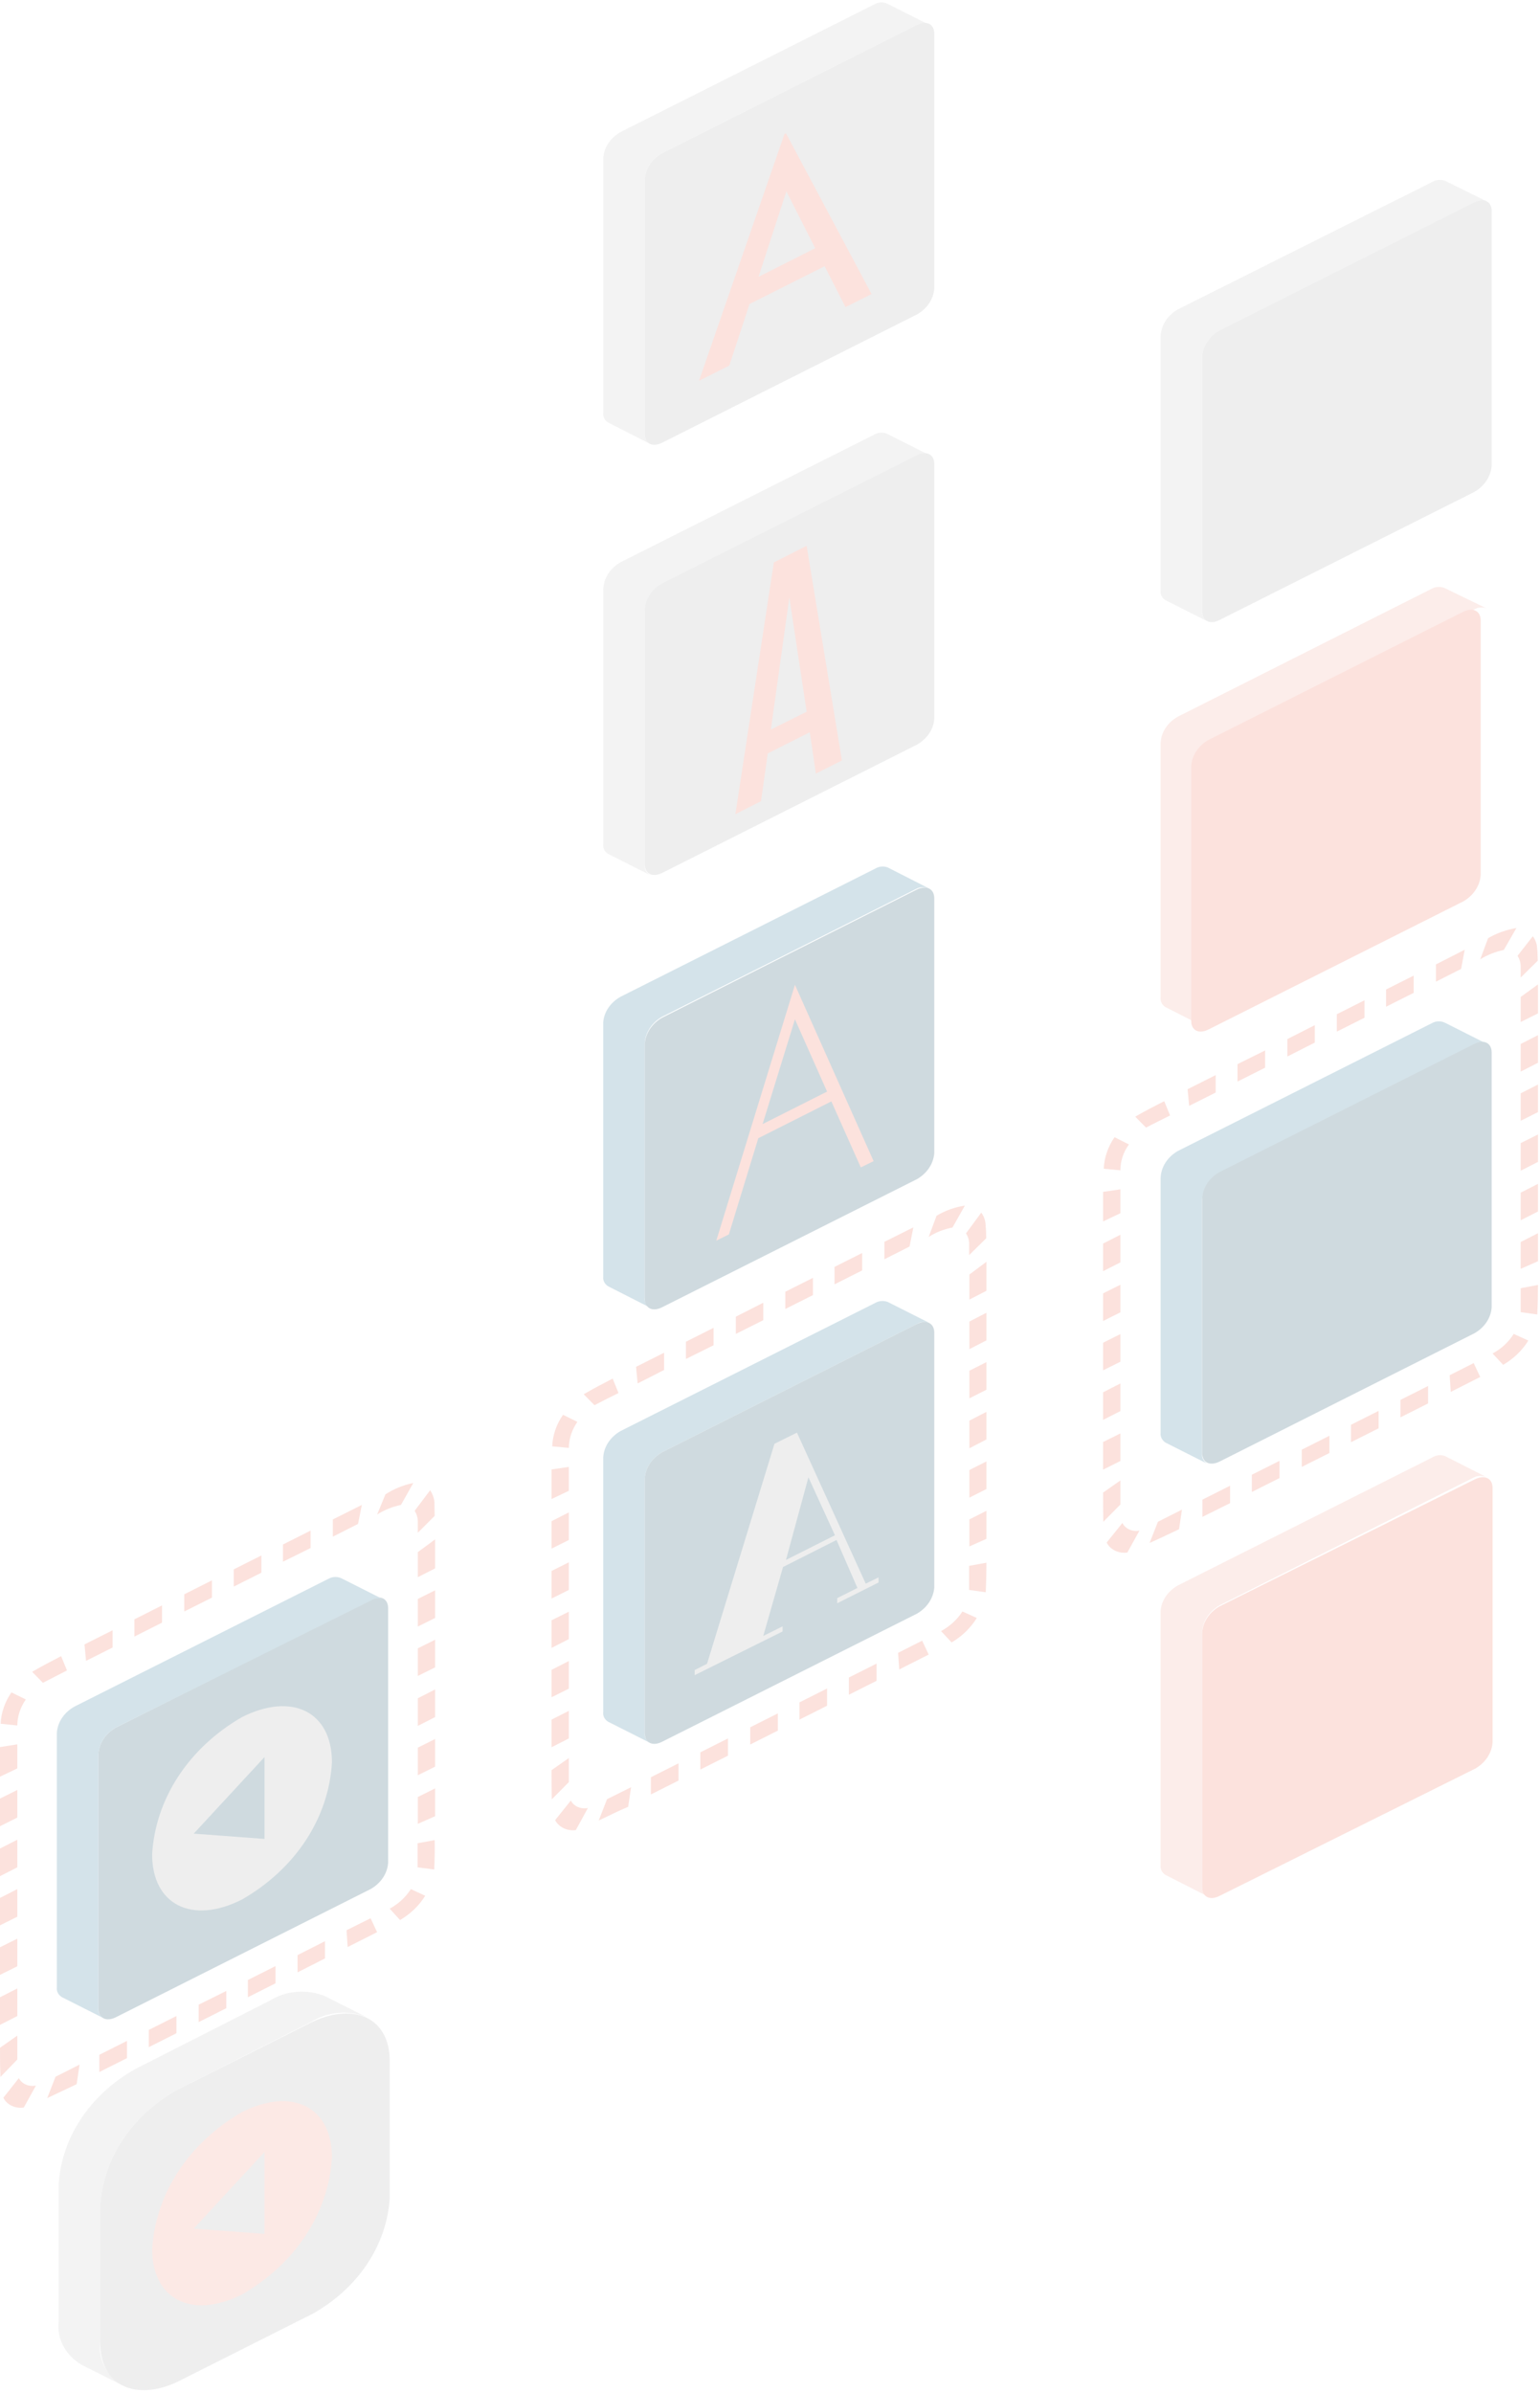 <svg width="392" height="609" viewBox="0 0 392 609" fill="none" xmlns="http://www.w3.org/2000/svg">
<g opacity="0.2">
<path d="M34.381 526.59L68.707 509.14C70.707 507.883 73.054 507.114 75.508 506.913C77.962 506.711 80.434 507.084 82.667 507.993L93.251 513.328C91.011 512.431 88.538 512.069 86.085 512.279C83.632 512.49 81.288 513.264 79.292 514.524L44.965 531.924C39.293 535.145 34.574 539.488 31.194 544.6C27.814 549.712 25.867 555.448 25.514 561.339V596.239C25.26 598.331 25.657 600.445 26.663 602.357C27.67 604.27 29.249 605.911 31.235 607.108L20.651 601.773C18.665 600.564 17.087 598.914 16.081 596.994C15.075 595.074 14.678 592.954 14.93 590.854V555.955C15.283 550.07 17.23 544.341 20.611 539.237C23.991 534.133 28.71 529.8 34.381 526.59Z" fill="#C4C4C4"/>
<path d="M44.965 531.924C39.292 535.144 34.573 539.488 31.193 544.6C27.813 549.712 25.866 555.447 25.513 561.339V596.239C25.513 607.008 34.323 611.196 45.079 606.21L79.748 588.76C85.413 585.544 90.127 581.209 93.507 576.106C96.887 571.004 98.837 565.278 99.2 559.395V524.495C99.2 513.676 90.389 509.538 79.577 514.524L44.965 531.924Z" fill="#A9ABAC"/>
<path d="M61.614 537.51C74.429 531.079 84.498 536.214 84.498 549.027C84.101 556.003 81.821 562.798 77.845 568.861C73.869 574.925 68.308 580.087 61.614 583.927C48.856 590.358 38.73 585.223 38.73 572.41C39.142 565.437 41.427 558.646 45.402 552.584C49.377 546.522 54.93 541.359 61.614 537.51ZM67.335 568.521V547.681L49.314 567.175L67.335 568.521Z" fill="#F0907E"/>
<path d="M29.458 439.683C28.173 440.417 27.105 441.404 26.34 442.565C25.574 443.726 25.133 445.027 25.052 446.364V511.177C25.052 513.62 27.055 514.617 29.515 513.371L94.334 480.765C95.626 480.034 96.703 479.048 97.478 477.887C98.253 476.727 98.705 475.424 98.797 474.084V409.271C98.797 406.828 96.794 405.83 94.334 407.077L29.458 439.683Z" fill="#114860"/>
<path d="M18.99 434.301L83.809 401.695C84.289 401.459 84.831 401.335 85.382 401.335C85.934 401.335 86.475 401.459 86.955 401.695L97.54 407.029C97.033 406.827 96.473 406.748 95.919 406.801C95.365 406.854 94.838 407.036 94.393 407.328L29.459 439.685C28.175 440.419 27.106 441.407 26.341 442.567C25.576 443.728 25.135 445.029 25.054 446.366V511.18C25.001 511.652 25.095 512.128 25.327 512.558C25.558 512.988 25.919 513.356 26.37 513.622L15.786 508.288C15.335 508.021 14.975 507.654 14.743 507.224C14.512 506.794 14.417 506.318 14.47 505.845V441.031C14.555 439.677 15.009 438.36 15.795 437.189C16.581 436.019 17.676 435.029 18.99 434.301Z" fill="#2A7596"/>
<path d="M61.611 436.993C74.426 430.561 84.495 435.697 84.495 448.51C84.101 455.486 81.824 462.283 77.847 468.347C73.871 474.412 68.308 479.572 61.611 483.409C48.853 489.891 38.726 484.706 38.726 471.942C39.129 464.961 41.41 458.16 45.385 452.089C49.361 446.018 54.919 440.847 61.611 436.993ZM67.332 468.004V447.163L49.31 466.657L67.332 468.004Z" fill="#A9ABAC"/>
<path fill-rule="evenodd" clip-rule="evenodd" d="M318.655 379.705V375.317L325.692 371.777V376.165L318.655 379.705Z" fill="#EE6F57"/>
<path fill-rule="evenodd" clip-rule="evenodd" d="M306.076 386.039V381.651L313.112 378.111V382.549L306.076 386.039Z" fill="#EE6F57"/>
<path fill-rule="evenodd" clip-rule="evenodd" d="M292.626 392.67L294.743 387.285L300.865 384.194L300.121 389.18C297.775 390.277 295.258 391.523 292.626 392.67Z" fill="#EE6F57"/>
<path fill-rule="evenodd" clip-rule="evenodd" d="M356.476 360.711V356.273L363.513 352.733V357.171L356.476 360.711Z" fill="#EE6F57"/>
<path fill-rule="evenodd" clip-rule="evenodd" d="M343.887 367.042V362.604L350.924 359.064V363.502L343.887 367.042Z" fill="#EE6F57"/>
<path fill-rule="evenodd" clip-rule="evenodd" d="M331.358 373.328V368.941L338.395 365.401V369.789L331.358 373.328Z" fill="#EE6F57"/>
<path fill-rule="evenodd" clip-rule="evenodd" d="M391.315 334.536L387.082 333.938V327.855L391.487 327.008C391.487 329.55 391.429 332.043 391.315 334.536Z" fill="#EE6F57"/>
<path fill-rule="evenodd" clip-rule="evenodd" d="M382.618 347.352L379.929 344.46C382.191 343.237 384.045 341.518 385.307 339.475L389.025 341.17C387.503 343.657 385.303 345.78 382.618 347.352Z" fill="#EE6F57"/>
<path fill-rule="evenodd" clip-rule="evenodd" d="M369.288 354.229L369.002 349.991L375.123 346.9L376.782 350.44L369.288 354.229Z" fill="#EE6F57"/>
<path fill-rule="evenodd" clip-rule="evenodd" d="M391.487 295.701L387.082 297.944V290.914L391.487 288.721V295.701Z" fill="#EE6F57"/>
<path fill-rule="evenodd" clip-rule="evenodd" d="M391.487 308.316L387.082 310.559V303.529L391.487 301.286V308.316Z" fill="#EE6F57"/>
<path fill-rule="evenodd" clip-rule="evenodd" d="M391.487 320.973L387.082 322.918V316.087L391.487 313.844V320.973Z" fill="#EE6F57"/>
<path fill-rule="evenodd" clip-rule="evenodd" d="M391.487 257.907L387.082 260.101V253.719L391.487 250.528V257.907Z" fill="#EE6F57"/>
<path fill-rule="evenodd" clip-rule="evenodd" d="M391.487 270.475L387.082 272.719V265.689L391.487 263.445V270.475Z" fill="#EE6F57"/>
<path fill-rule="evenodd" clip-rule="evenodd" d="M391.487 283.037L387.082 285.231V278.251L391.487 276.008V283.037Z" fill="#EE6F57"/>
<path fill-rule="evenodd" clip-rule="evenodd" d="M372.835 241.704L371.92 246.59L365.512 249.831V245.443L372.835 241.704Z" fill="#EE6F57"/>
<path fill-rule="evenodd" clip-rule="evenodd" d="M385.996 236.174L382.792 241.758C380.631 242.209 378.59 243.022 376.785 244.151L378.787 238.766C380.97 237.496 383.42 236.615 385.996 236.174Z" fill="#EE6F57"/>
<path fill-rule="evenodd" clip-rule="evenodd" d="M391.43 244.498L387.082 248.785C387.082 247.788 387.082 246.741 387.082 245.744C387.05 244.869 386.775 244.014 386.281 243.251L390.172 238.266C390.828 239.144 391.204 240.16 391.259 241.207C391.373 242.104 391.373 243.301 391.43 244.498Z" fill="#EE6F57"/>
<path fill-rule="evenodd" clip-rule="evenodd" d="M334.676 260.898V265.336L327.696 268.876V264.438L334.676 260.898Z" fill="#EE6F57"/>
<path fill-rule="evenodd" clip-rule="evenodd" d="M347.322 254.572V259.009L340.285 262.549V258.112L347.322 254.572Z" fill="#EE6F57"/>
<path fill-rule="evenodd" clip-rule="evenodd" d="M359.851 248.284V252.672L352.814 256.211V251.824L359.851 248.284Z" fill="#EE6F57"/>
<path fill-rule="evenodd" clip-rule="evenodd" d="M296.348 280.245L297.835 283.885C295.776 284.932 293.773 285.879 291.714 286.976L288.968 284.184C291.371 282.788 293.831 281.541 296.348 280.245Z" fill="#EE6F57"/>
<path fill-rule="evenodd" clip-rule="evenodd" d="M309.445 273.611V278.049L302.695 281.439L302.294 277.201L309.445 273.611Z" fill="#EE6F57"/>
<path fill-rule="evenodd" clip-rule="evenodd" d="M322.035 267.331V271.718L314.998 275.258V270.821L322.035 267.331Z" fill="#EE6F57"/>
<path fill-rule="evenodd" clip-rule="evenodd" d="M280.784 316.486L285.189 314.242V321.272L280.784 323.515V316.486Z" fill="#EE6F57"/>
<path fill-rule="evenodd" clip-rule="evenodd" d="M280.784 303.329L285.189 302.681V308.763L280.784 310.857V303.329Z" fill="#EE6F57"/>
<path fill-rule="evenodd" clip-rule="evenodd" d="M283.704 289.414L287.365 291.259C285.935 293.227 285.181 295.51 285.191 297.84L280.958 297.441C281.073 294.605 282.019 291.842 283.704 289.414Z" fill="#EE6F57"/>
<path fill-rule="evenodd" clip-rule="evenodd" d="M280.784 354.333L285.189 352.09V359.119L280.784 361.363V354.333Z" fill="#EE6F57"/>
<path fill-rule="evenodd" clip-rule="evenodd" d="M280.784 341.718L285.189 339.524V346.554L280.784 348.748V341.718Z" fill="#EE6F57"/>
<path fill-rule="evenodd" clip-rule="evenodd" d="M280.784 329.157L285.189 326.963V333.993L280.784 336.187V329.157Z" fill="#EE6F57"/>
<path fill-rule="evenodd" clip-rule="evenodd" d="M281.699 392.573L285.704 387.587C286.047 388.308 286.672 388.899 287.468 389.255C288.265 389.611 289.18 389.709 290.052 389.531L286.963 395.115C285.885 395.267 284.78 395.1 283.826 394.638C282.871 394.177 282.122 393.45 281.699 392.573Z" fill="#EE6F57"/>
<path fill-rule="evenodd" clip-rule="evenodd" d="M280.784 379.861L285.189 376.77V382.902L280.841 387.289C280.784 384.896 280.784 382.353 280.784 379.861Z" fill="#EE6F57"/>
<path fill-rule="evenodd" clip-rule="evenodd" d="M280.784 366.993L285.189 364.799V371.828L280.784 374.022V366.993Z" fill="#EE6F57"/>
<path fill-rule="evenodd" clip-rule="evenodd" d="M178.266 450.351V445.963L185.302 442.424V446.811L178.266 450.351Z" fill="#EE6F57"/>
<path fill-rule="evenodd" clip-rule="evenodd" d="M165.676 456.689V452.302L172.713 448.762V453.149L165.676 456.689Z" fill="#EE6F57"/>
<path fill-rule="evenodd" clip-rule="evenodd" d="M152.4 463.32L154.517 457.886L160.638 454.845L159.894 459.83C157.377 460.877 154.86 462.174 152.4 463.32Z" fill="#EE6F57"/>
<path fill-rule="evenodd" clip-rule="evenodd" d="M216.081 431.308V426.92L223.118 423.381V427.768L216.081 431.308Z" fill="#EE6F57"/>
<path fill-rule="evenodd" clip-rule="evenodd" d="M203.492 437.642V433.255L210.528 429.715V434.102L203.492 437.642Z" fill="#EE6F57"/>
<path fill-rule="evenodd" clip-rule="evenodd" d="M190.963 443.975V439.588L198 436.048V440.435L190.963 443.975Z" fill="#EE6F57"/>
<path fill-rule="evenodd" clip-rule="evenodd" d="M250.92 405.232L246.687 404.634V398.502L251.092 397.704C251.092 400.247 251.035 402.69 250.92 405.232Z" fill="#EE6F57"/>
<path fill-rule="evenodd" clip-rule="evenodd" d="M242.228 417.998L239.539 415.107C241.807 413.874 243.678 412.158 244.974 410.121L248.635 411.766C247.113 414.267 244.914 416.406 242.228 417.998Z" fill="#EE6F57"/>
<path fill-rule="evenodd" clip-rule="evenodd" d="M228.893 424.876L228.607 420.638L234.729 417.547L236.388 421.087L228.893 424.876Z" fill="#EE6F57"/>
<path fill-rule="evenodd" clip-rule="evenodd" d="M251.092 366.34L246.744 368.584V361.554L251.092 359.311V366.34Z" fill="#EE6F57"/>
<path fill-rule="evenodd" clip-rule="evenodd" d="M251.092 378.958L246.744 381.152V374.122L251.092 371.929V378.958Z" fill="#EE6F57"/>
<path fill-rule="evenodd" clip-rule="evenodd" d="M251.092 391.624L246.744 393.568V386.688L251.092 384.494V391.624Z" fill="#EE6F57"/>
<path fill-rule="evenodd" clip-rule="evenodd" d="M251.092 328.504L246.744 330.747V324.366L251.092 321.125V328.504Z" fill="#EE6F57"/>
<path fill-rule="evenodd" clip-rule="evenodd" d="M251.092 341.119L246.744 343.362V336.332L251.092 334.089V341.119Z" fill="#EE6F57"/>
<path fill-rule="evenodd" clip-rule="evenodd" d="M251.092 353.684L246.744 355.878V348.848L251.092 346.654V353.684Z" fill="#EE6F57"/>
<path fill-rule="evenodd" clip-rule="evenodd" d="M232.495 312.354L231.523 317.24L225.115 320.481V316.044L232.495 312.354Z" fill="#EE6F57"/>
<path fill-rule="evenodd" clip-rule="evenodd" d="M245.602 306.82L242.455 312.404C240.262 312.817 238.194 313.633 236.391 314.797L238.393 309.413C240.551 308.102 243.011 307.217 245.602 306.82Z" fill="#EE6F57"/>
<path fill-rule="evenodd" clip-rule="evenodd" d="M251.036 315.141L246.688 319.428C246.688 318.431 246.688 317.384 246.688 316.387C246.665 315.511 246.39 314.654 245.887 313.894L249.778 308.609C250.427 309.491 250.802 310.505 250.865 311.551C250.979 312.748 251.036 313.944 251.036 315.141Z" fill="#EE6F57"/>
<path fill-rule="evenodd" clip-rule="evenodd" d="M194.286 331.545V335.982L187.306 339.472V335.085L194.286 331.545Z" fill="#EE6F57"/>
<path fill-rule="evenodd" clip-rule="evenodd" d="M206.927 325.211V329.598L199.891 333.138V328.751L206.927 325.211Z" fill="#EE6F57"/>
<path fill-rule="evenodd" clip-rule="evenodd" d="M219.456 318.885V323.322L212.42 326.862V322.425L219.456 318.885Z" fill="#EE6F57"/>
<path fill-rule="evenodd" clip-rule="evenodd" d="M155.954 350.843L157.442 354.532C155.382 355.529 153.38 356.526 151.32 357.623L148.574 354.831C150.977 353.435 153.437 352.139 155.954 350.843Z" fill="#EE6F57"/>
<path fill-rule="evenodd" clip-rule="evenodd" d="M169.056 344.259V348.646L162.305 352.086L161.904 347.848L169.056 344.259Z" fill="#EE6F57"/>
<path fill-rule="evenodd" clip-rule="evenodd" d="M181.64 337.925V342.362L174.603 345.852V341.465L181.64 337.925Z" fill="#EE6F57"/>
<path fill-rule="evenodd" clip-rule="evenodd" d="M140.39 387.136L144.795 384.893V391.923L140.39 394.116V387.136Z" fill="#EE6F57"/>
<path fill-rule="evenodd" clip-rule="evenodd" d="M140.39 373.971L144.795 373.323V379.406L140.39 381.5V373.971Z" fill="#EE6F57"/>
<path fill-rule="evenodd" clip-rule="evenodd" d="M143.31 360.064L146.971 361.859C145.573 363.858 144.821 366.149 144.797 368.49L140.564 368.091C140.679 365.255 141.624 362.492 143.31 360.064Z" fill="#EE6F57"/>
<path fill-rule="evenodd" clip-rule="evenodd" d="M140.39 424.972L144.795 422.729V429.758L140.39 431.952V424.972Z" fill="#EE6F57"/>
<path fill-rule="evenodd" clip-rule="evenodd" d="M140.39 412.361L144.795 410.167V417.147L140.39 419.391V412.361Z" fill="#EE6F57"/>
<path fill-rule="evenodd" clip-rule="evenodd" d="M140.39 399.799L144.795 397.605V404.635L140.39 406.829V399.799Z" fill="#EE6F57"/>
<path fill-rule="evenodd" clip-rule="evenodd" d="M141.305 463.216L145.309 458.23C145.662 458.942 146.292 459.522 147.087 459.869C147.883 460.215 148.793 460.306 149.657 460.125L146.568 465.759C145.493 465.894 144.396 465.718 143.445 465.259C142.495 464.8 141.743 464.083 141.305 463.216Z" fill="#EE6F57"/>
<path fill-rule="evenodd" clip-rule="evenodd" d="M140.39 450.503L144.795 447.412V453.544L140.447 457.932C140.39 455.539 140.39 452.996 140.39 450.503Z" fill="#EE6F57"/>
<path fill-rule="evenodd" clip-rule="evenodd" d="M140.39 437.644L144.795 435.4V442.43L140.39 444.674V437.644Z" fill="#EE6F57"/>
<path fill-rule="evenodd" clip-rule="evenodd" d="M37.871 520.997V516.61L44.908 513.07V517.458L37.871 520.997Z" fill="#EE6F57"/>
<path fill-rule="evenodd" clip-rule="evenodd" d="M25.286 527.327V522.94L32.322 519.4V523.788L25.286 527.327Z" fill="#EE6F57"/>
<path fill-rule="evenodd" clip-rule="evenodd" d="M12.016 533.96L14.133 528.526L20.254 525.435L19.51 530.42L12.016 533.96Z" fill="#EE6F57"/>
<path fill-rule="evenodd" clip-rule="evenodd" d="M75.744 501.955V497.567L82.724 494.027V498.415L75.744 501.955Z" fill="#EE6F57"/>
<path fill-rule="evenodd" clip-rule="evenodd" d="M63.097 508.288V503.901L70.134 500.361V504.749L63.097 508.288Z" fill="#EE6F57"/>
<path fill-rule="evenodd" clip-rule="evenodd" d="M50.569 514.619V510.181L57.605 506.691V511.079L50.569 514.619Z" fill="#EE6F57"/>
<path fill-rule="evenodd" clip-rule="evenodd" d="M110.527 475.783L106.294 475.235V469.102L110.642 468.305C110.699 470.798 110.642 473.34 110.527 475.783Z" fill="#EE6F57"/>
<path fill-rule="evenodd" clip-rule="evenodd" d="M101.833 488.649L99.201 485.757C101.446 484.515 103.295 482.8 104.579 480.771L108.241 482.466C106.711 484.949 104.512 487.07 101.833 488.649Z" fill="#EE6F57"/>
<path fill-rule="evenodd" clip-rule="evenodd" d="M88.498 495.518L88.212 491.231L94.334 488.189L95.993 491.729L88.498 495.518Z" fill="#EE6F57"/>
<path fill-rule="evenodd" clip-rule="evenodd" d="M110.758 436.991L106.353 439.234V432.204L110.758 429.961V436.991Z" fill="#EE6F57"/>
<path fill-rule="evenodd" clip-rule="evenodd" d="M110.758 449.605L106.353 451.799V444.769L110.758 442.575V449.605Z" fill="#EE6F57"/>
<path fill-rule="evenodd" clip-rule="evenodd" d="M110.758 462.22L106.353 464.165V457.334L110.758 455.141V462.22Z" fill="#EE6F57"/>
<path fill-rule="evenodd" clip-rule="evenodd" d="M110.758 399.147L106.353 401.39V395.008L110.758 391.768V399.147Z" fill="#EE6F57"/>
<path fill-rule="evenodd" clip-rule="evenodd" d="M110.758 411.761L106.353 413.955V406.925L110.758 404.731V411.761Z" fill="#EE6F57"/>
<path fill-rule="evenodd" clip-rule="evenodd" d="M110.758 424.335L106.353 426.528V419.498L110.758 417.305V424.335Z" fill="#EE6F57"/>
<path fill-rule="evenodd" clip-rule="evenodd" d="M92.106 382.997L91.134 387.833L84.726 391.074V386.687L92.106 382.997Z" fill="#EE6F57"/>
<path fill-rule="evenodd" clip-rule="evenodd" d="M105.206 377.414L102.06 382.998C99.874 383.458 97.814 384.289 95.996 385.441L98.112 380.306C100.223 378.927 102.639 377.942 105.206 377.414Z" fill="#EE6F57"/>
<path fill-rule="evenodd" clip-rule="evenodd" d="M110.641 385.791L106.35 390.079C106.35 389.082 106.35 388.034 106.35 387.037C106.318 386.147 106.043 385.275 105.549 384.495L109.497 379.26C110.095 380.162 110.465 381.165 110.584 382.201C110.584 383.348 110.641 384.594 110.641 385.791Z" fill="#EE6F57"/>
<path fill-rule="evenodd" clip-rule="evenodd" d="M53.948 402.195V406.583L46.911 410.122V405.735L53.948 402.195Z" fill="#EE6F57"/>
<path fill-rule="evenodd" clip-rule="evenodd" d="M66.533 395.861V400.249L59.496 403.789V399.401L66.533 395.861Z" fill="#EE6F57"/>
<path fill-rule="evenodd" clip-rule="evenodd" d="M79.062 389.528V393.966L72.025 397.456V393.068L79.062 389.528Z" fill="#EE6F57"/>
<path fill-rule="evenodd" clip-rule="evenodd" d="M15.56 421.485L17.047 425.125L10.926 428.266L8.18 425.474C10.582 424.078 13.042 422.782 15.56 421.485Z" fill="#EE6F57"/>
<path fill-rule="evenodd" clip-rule="evenodd" d="M28.657 414.905V419.293L21.906 422.683L21.505 418.495L28.657 414.905Z" fill="#EE6F57"/>
<path fill-rule="evenodd" clip-rule="evenodd" d="M41.246 408.571V412.959L34.209 416.499V412.111L41.246 408.571Z" fill="#EE6F57"/>
<path fill-rule="evenodd" clip-rule="evenodd" d="M-3.14713e-05 457.733L4.405 455.539V462.569L-3.14713e-05 464.762V457.733Z" fill="#EE6F57"/>
<path fill-rule="evenodd" clip-rule="evenodd" d="M-3.14713e-05 444.627L4.405 443.929V450.061L-3.14713e-05 452.155V444.627Z" fill="#EE6F57"/>
<path fill-rule="evenodd" clip-rule="evenodd" d="M2.915 430.711L6.577 432.506C5.178 434.504 4.427 436.796 4.403 439.137L0.169 438.688C0.284 435.868 1.23 433.121 2.915 430.711Z" fill="#EE6F57"/>
<path fill-rule="evenodd" clip-rule="evenodd" d="M-3.14713e-05 495.573L4.405 493.379V500.409L-3.14713e-05 502.603V495.573Z" fill="#EE6F57"/>
<path fill-rule="evenodd" clip-rule="evenodd" d="M-3.14713e-05 483.015L4.405 480.771V487.801L-3.14713e-05 489.995V483.015Z" fill="#EE6F57"/>
<path fill-rule="evenodd" clip-rule="evenodd" d="M-3.14713e-05 470.447L4.405 468.203V475.233L-3.14713e-05 477.476V470.447Z" fill="#EE6F57"/>
<path fill-rule="evenodd" clip-rule="evenodd" d="M0.855 533.863L4.802 528.877C5.155 529.588 5.785 530.168 6.58 530.515C7.375 530.862 8.286 530.952 9.15 530.772L6.061 536.355C4.997 536.518 3.902 536.359 2.955 535.906C2.009 535.453 1.268 534.732 0.855 533.863Z" fill="#EE6F57"/>
<path fill-rule="evenodd" clip-rule="evenodd" d="M-3.14713e-05 521.15L4.405 518.059V524.141L0.115 528.578C8.01086e-05 526.135 -3.14713e-05 523.642 -3.14713e-05 521.15Z" fill="#EE6F57"/>
<path fill-rule="evenodd" clip-rule="evenodd" d="M-3.14713e-05 508.294L4.405 506.051V513.081L-3.14713e-05 515.324V508.294Z" fill="#EE6F57"/>
<path d="M299.835 403.485L364.655 370.879C365.111 370.587 365.647 370.405 366.21 370.353C366.773 370.3 367.342 370.379 367.858 370.58L378.442 375.964C377.952 375.729 377.401 375.605 376.84 375.605C376.28 375.605 375.729 375.729 375.238 375.964L310.419 408.57C309.135 409.304 308.066 410.292 307.301 411.452C306.536 412.613 306.095 413.915 306.014 415.251V480.065C305.944 480.541 306.025 481.024 306.246 481.463C306.468 481.902 306.823 482.281 307.273 482.558L296.689 477.173C296.248 476.9 295.899 476.53 295.678 476.101C295.457 475.671 295.371 475.198 295.43 474.73V409.917C295.546 408.621 296.003 407.366 296.768 406.251C297.532 405.135 298.582 404.189 299.835 403.485Z" fill="#F1A394"/>
<path d="M310.419 408.819C309.134 409.553 308.066 410.54 307.301 411.701C306.535 412.862 306.094 414.163 306.014 415.5V480.313C306.014 482.756 307.959 483.753 310.419 482.507L375.524 450.1C376.795 449.366 377.854 448.385 378.618 447.234C379.382 446.084 379.831 444.796 379.929 443.469V378.656C379.929 376.213 377.927 375.266 375.467 376.462L310.419 408.819Z" fill="#EE6F57"/>
<path d="M299.835 292.913L364.655 260.307C365.14 260.057 365.693 259.925 366.256 259.925C366.82 259.925 367.373 260.057 367.858 260.307L378.442 265.641C377.926 265.44 377.357 265.362 376.794 265.414C376.231 265.467 375.695 265.648 375.238 265.941L310.419 298.547C309.128 299.275 308.055 300.261 307.289 301.422C306.523 302.584 306.086 303.889 306.014 305.227V370.041C305.955 370.509 306.041 370.982 306.262 371.411C306.483 371.841 306.832 372.211 307.273 372.484L296.689 367.149C296.248 366.865 295.9 366.486 295.679 366.048C295.458 365.611 295.373 365.131 295.43 364.656V299.843C295.466 298.463 295.886 297.112 296.653 295.905C297.42 294.698 298.512 293.671 299.835 292.913Z" fill="#2A7596"/>
<path d="M310.417 298.29C309.126 299.018 308.054 300.004 307.287 301.166C306.521 302.328 306.084 303.632 306.012 304.971V369.784C306.012 372.227 307.957 373.174 310.417 371.978L375.294 339.322C376.574 338.596 377.64 337.617 378.405 336.465C379.171 335.313 379.614 334.02 379.699 332.691V267.877C379.699 265.385 377.697 264.437 375.237 265.684L310.417 298.29Z" fill="#114860"/>
<path d="M299.835 182.38L364.655 149.724C365.145 149.488 365.696 149.364 366.256 149.364C366.817 149.364 367.368 149.488 367.858 149.724L378.442 154.859C377.932 154.646 377.365 154.556 376.801 154.6C376.237 154.644 375.697 154.819 375.238 155.108L310.419 187.714C309.135 188.448 308.066 189.436 307.301 190.596C306.536 191.757 306.095 193.058 306.014 194.395V259.209C305.962 259.683 306.051 260.161 306.271 260.598C306.491 261.034 306.836 261.414 307.273 261.701L296.689 256.317C296.248 256.044 295.899 255.674 295.678 255.244C295.457 254.815 295.371 254.342 295.43 253.874V189.06C295.497 187.721 295.932 186.415 296.699 185.252C297.465 184.09 298.541 183.105 299.835 182.38Z" fill="#F1A394"/>
<path d="M307.618 188.312C306.333 189.046 305.265 190.033 304.5 191.194C303.734 192.355 303.294 193.656 303.213 194.993V259.806C303.213 262.249 305.158 263.246 307.618 262L372.494 229.394C373.77 228.651 374.831 227.662 375.595 226.503C376.359 225.344 376.805 224.047 376.9 222.713V157.9C376.9 155.457 374.897 154.459 372.437 155.706L307.618 188.312Z" fill="#EE6F57"/>
<path d="M157.954 364.201L222.774 331.594C223.24 331.32 223.778 331.153 224.339 331.109C224.899 331.066 225.463 331.147 225.977 331.345L236.561 336.68C236.045 336.479 235.476 336.4 234.913 336.453C234.35 336.505 233.814 336.687 233.358 336.979L168.538 369.585C167.254 370.319 166.186 371.306 165.42 372.467C164.655 373.628 164.214 374.929 164.133 376.266V441.079C164.074 441.547 164.16 442.02 164.381 442.45C164.602 442.879 164.951 443.25 165.392 443.522L154.808 438.188C154.358 437.911 154.003 437.533 153.782 437.093C153.56 436.654 153.48 436.171 153.549 435.695V370.881C153.63 369.545 154.071 368.243 154.836 367.083C155.602 365.922 156.67 364.935 157.954 364.201Z" fill="#2A7596"/>
<path d="M168.536 369.586C167.251 370.32 166.183 371.308 165.418 372.468C164.653 373.629 164.212 374.93 164.131 376.267V441.081C164.131 443.524 166.076 444.521 168.536 443.274L233.412 410.668C234.688 409.926 235.749 408.936 236.513 407.777C237.277 406.619 237.724 405.321 237.818 403.987V339.174C237.818 336.731 235.815 335.734 233.355 336.98L168.536 369.586Z" fill="#114860"/>
<path d="M199.315 398.799L212.931 391.919L218.252 404.134L213.103 406.726V408.023L223.629 402.738V401.442L220.368 403.037L202.862 364.598L197.141 367.44L179.978 423.429L176.831 425.024V426.32L199.201 415.202V413.906L194.28 416.349L199.315 398.799ZM212.531 390.723L200.059 397.004L205.78 375.965L212.531 390.723Z" fill="#A9ABAC"/>
<path d="M157.954 253.674L222.774 221.068C223.23 220.776 223.767 220.595 224.329 220.542C224.892 220.49 225.461 220.568 225.977 220.769L236.561 226.154C236.071 225.918 235.52 225.794 234.96 225.794C234.399 225.794 233.848 225.918 233.358 226.154L168.538 258.76C167.254 259.494 166.186 260.481 165.42 261.642C164.655 262.803 164.214 264.104 164.133 265.441V330.254C164.063 330.73 164.144 331.214 164.366 331.653C164.587 332.092 164.942 332.47 165.392 332.747L154.808 327.362C154.367 327.09 154.018 326.72 153.797 326.29C153.576 325.861 153.49 325.387 153.549 324.919V260.106C153.665 258.811 154.122 257.556 154.887 256.44C155.651 255.324 156.701 254.378 157.954 253.674Z" fill="#2A7596"/>
<path d="M168.536 259.006C167.251 259.74 166.183 260.728 165.418 261.888C164.653 263.049 164.212 264.351 164.131 265.687V330.501C164.131 332.944 166.076 333.941 168.536 332.694L233.412 300.088C234.683 299.353 235.742 298.373 236.506 297.223C237.27 296.072 237.719 294.784 237.818 293.457V228.644C237.818 226.151 235.815 225.204 233.355 226.4L168.536 259.006Z" fill="#114860"/>
<path d="M193.024 289.671L211.617 280.298L219.112 297.1L222.373 295.505L202.349 250.634L182.326 315.746L185.529 314.151L193.024 289.671ZM194.111 286.082L202.349 259.409L210.53 277.806L194.111 286.082Z" fill="#EE6F57"/>
<path d="M157.954 33.603L222.774 0.997C223.259 0.747 223.812 0.615 224.376 0.615C224.939 0.615 225.492 0.747 225.977 0.997L236.561 6.332C236.071 6.096 235.52 5.972 234.96 5.972C234.399 5.972 233.848 6.096 233.358 6.332L168.538 38.988C167.244 39.713 166.168 40.698 165.402 41.861C164.635 43.023 164.2 44.329 164.133 45.669V110.482C164.074 110.95 164.16 111.423 164.381 111.853C164.602 112.282 164.951 112.652 165.392 112.925L154.808 107.54C154.367 107.268 154.018 106.898 153.797 106.468C153.576 106.039 153.49 105.565 153.549 105.097V40.284C153.63 38.947 154.071 37.646 154.836 36.485C155.602 35.325 156.67 34.337 157.954 33.603Z" fill="#C4C4C4"/>
<path d="M168.536 38.99C167.242 39.715 166.166 40.7 165.399 41.863C164.633 43.025 164.198 44.331 164.131 45.671V110.484C164.131 112.927 166.076 113.875 168.536 112.678L233.412 80.022C234.693 79.296 235.759 78.317 236.524 77.165C237.289 76.013 237.732 74.72 237.818 73.391V8.578C237.818 6.085 235.815 5.137 233.355 6.334L168.536 38.99Z" fill="#A9ABAC"/>
<path d="M190.792 77.378L209.9 67.756L215.221 78.176L221.857 74.835L200.06 33.903L199.66 34.153L177.92 96.922L185.643 93.033L190.792 77.378ZM193.08 70.448L200.174 48.711L207.497 63.169L193.08 70.448Z" fill="#EE6F57"/>
<path d="M157.954 143.09L222.774 110.484C223.259 110.234 223.812 110.103 224.376 110.103C224.939 110.103 225.492 110.234 225.977 110.484L236.561 115.819C236.045 115.618 235.476 115.54 234.913 115.592C234.35 115.645 233.814 115.826 233.358 116.118L168.538 148.724C167.247 149.452 166.174 150.438 165.408 151.6C164.642 152.762 164.205 154.067 164.133 155.405V220.219C164.074 220.687 164.16 221.16 164.381 221.589C164.602 222.019 164.951 222.389 165.392 222.661L154.808 217.327C154.358 217.05 154.003 216.672 153.782 216.233C153.56 215.793 153.48 215.31 153.549 214.834V150.021C153.585 148.641 154.005 147.29 154.772 146.083C155.539 144.876 156.631 143.849 157.954 143.09Z" fill="#C4C4C4"/>
<path d="M168.536 148.478C167.245 149.206 166.172 150.192 165.406 151.354C164.639 152.516 164.202 153.82 164.131 155.159V219.972C164.131 222.415 166.076 223.362 168.536 222.166L233.412 189.51C234.693 188.783 235.759 187.805 236.524 186.653C237.289 185.501 237.732 184.208 237.818 182.879V118.066C237.818 115.623 235.815 114.625 233.355 115.872L168.536 148.478Z" fill="#A9ABAC"/>
<path d="M205.326 138.898L196.973 143.136L187.19 207.202L193.712 203.911L195.429 191.746L206.127 186.362L207.671 196.882L214.308 193.541L205.326 138.898ZM205.326 181.127L196.229 185.664L200.921 152.06L205.326 181.127Z" fill="#EE6F57"/>
<path d="M299.835 78.725L364.655 46.269C365.121 45.994 365.659 45.827 366.219 45.783C366.78 45.739 367.344 45.821 367.858 46.019L378.442 51.254C377.926 51.053 377.357 50.975 376.794 51.027C376.231 51.08 375.695 51.261 375.238 51.553L310.419 84.159C309.135 84.893 308.066 85.881 307.301 87.041C306.536 88.202 306.095 89.504 306.014 90.84V155.654C305.955 156.122 306.041 156.595 306.262 157.024C306.483 157.454 306.832 157.824 307.273 158.097L296.689 152.762C296.239 152.485 295.884 152.107 295.662 151.668C295.441 151.229 295.36 150.745 295.43 150.269V85.456C295.502 84.11 295.939 82.799 296.705 81.629C297.47 80.459 298.543 79.464 299.835 78.725Z" fill="#C4C4C4"/>
<path d="M310.417 84.108C309.133 84.842 308.065 85.829 307.299 86.99C306.534 88.15 306.093 89.452 306.012 90.789V155.602C306.012 158.045 307.957 159.042 310.417 157.796L375.294 125.19C376.569 124.447 377.63 123.458 378.394 122.299C379.159 121.14 379.605 119.843 379.699 118.509V53.695C379.699 51.252 377.697 50.255 375.237 51.502L310.417 84.108Z" fill="#A9ABAC"/>
</g>
</svg>
